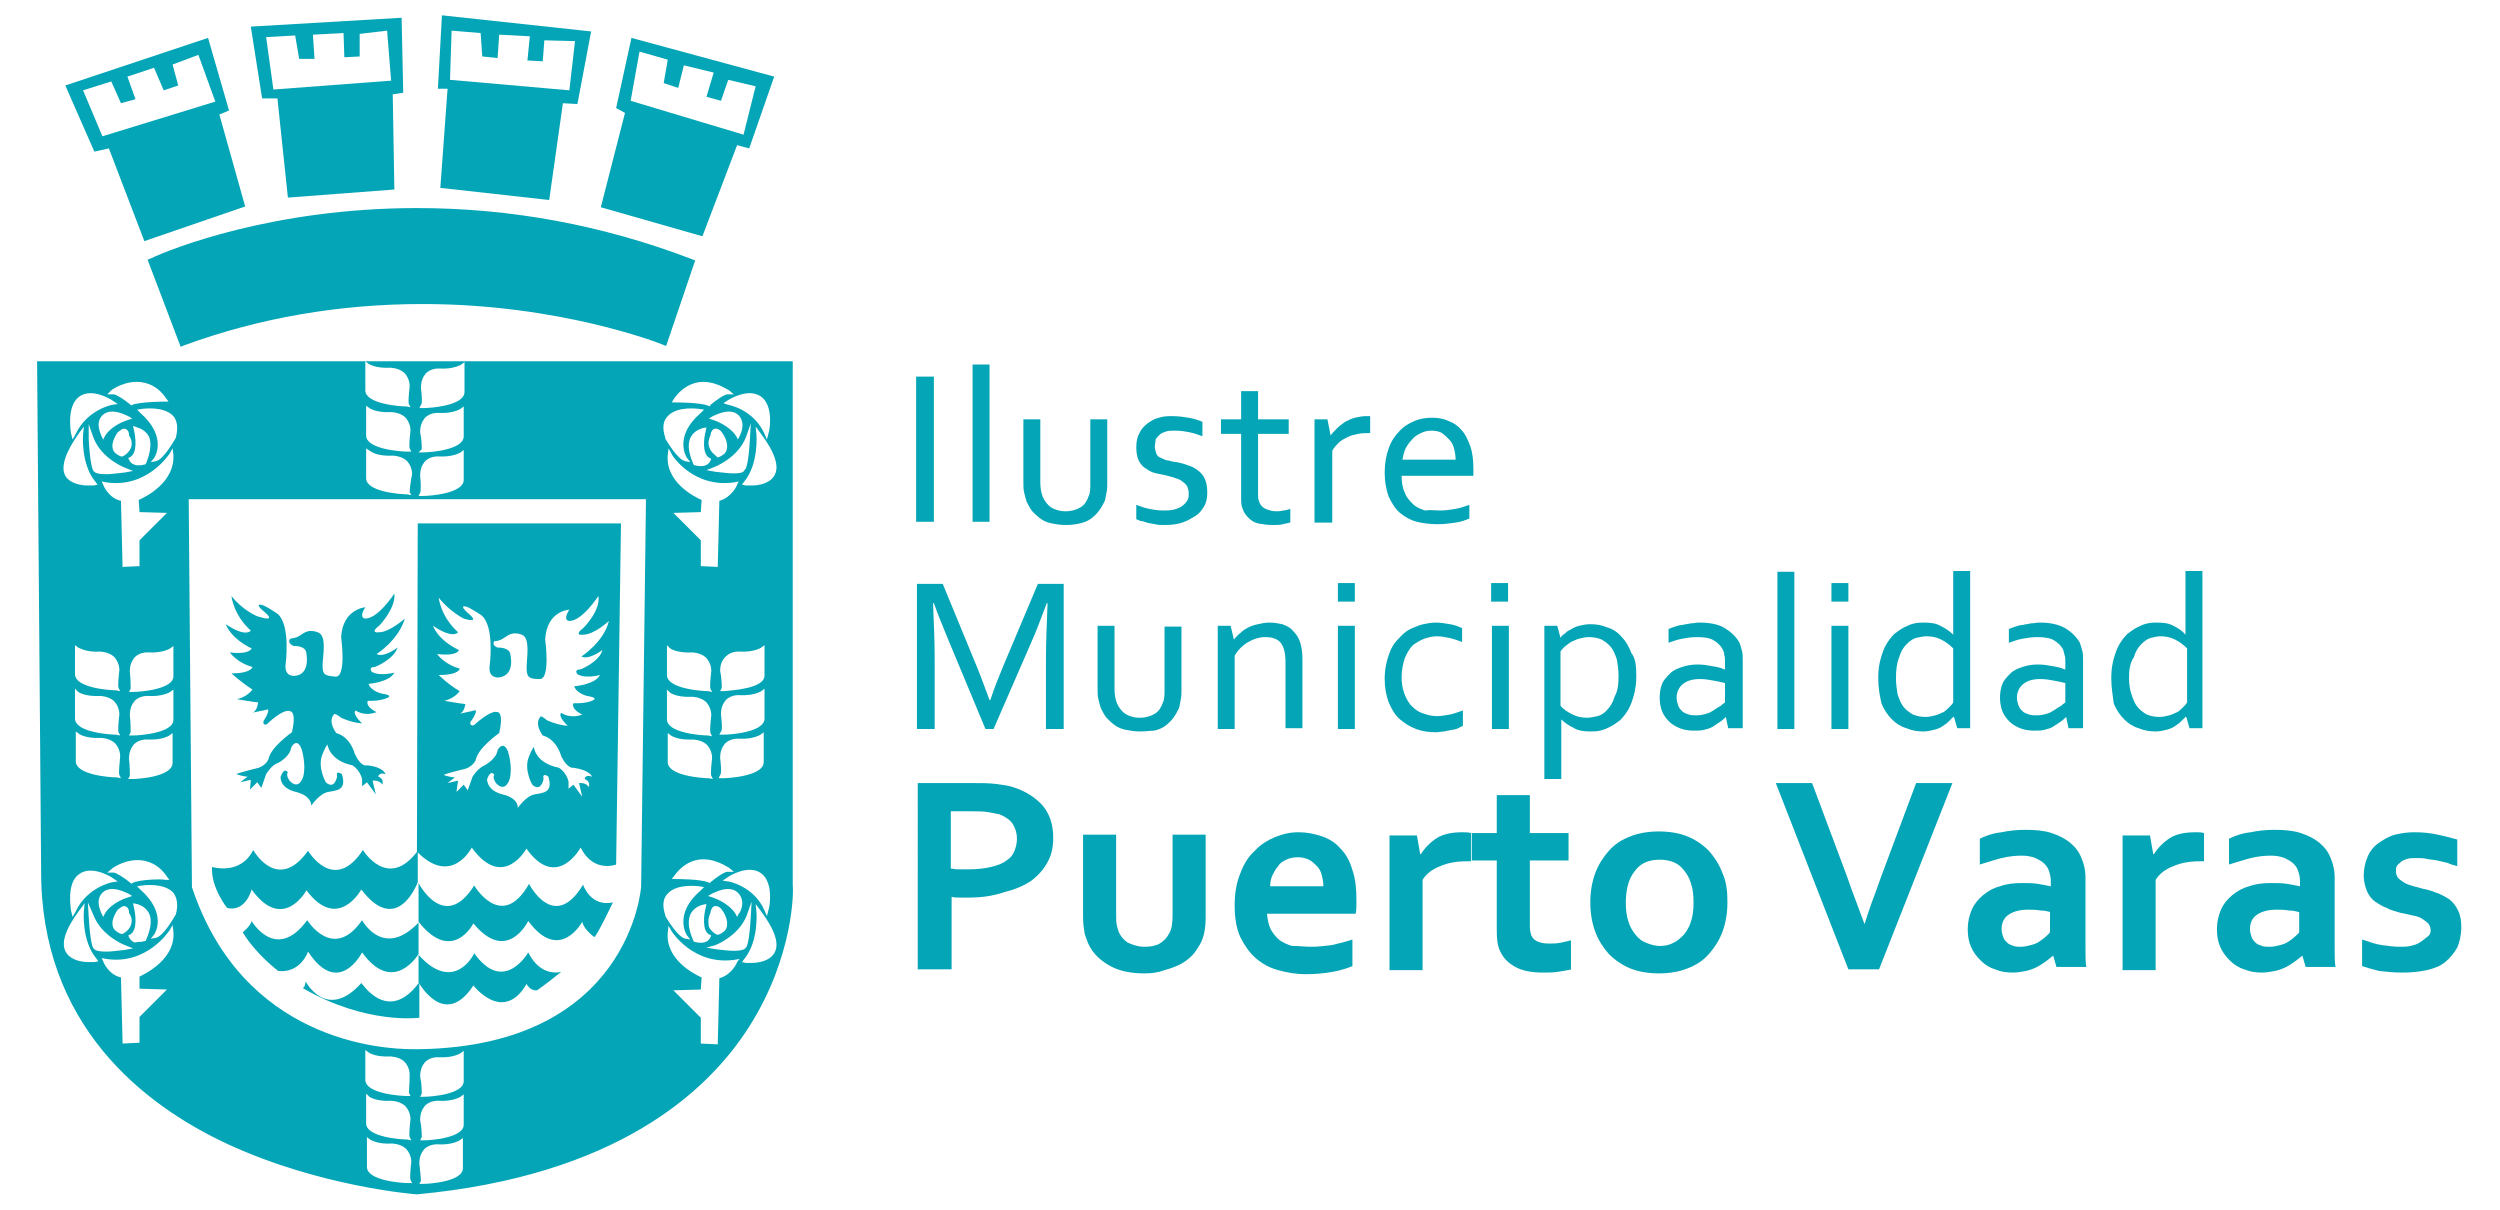 <?xml version="1.0" encoding="utf-8"?>
<!-- Generator: Adobe Illustrator 27.1.1, SVG Export Plug-In . SVG Version: 6.00 Build 0)  -->
<svg version="1.1" id="Capa_1" xmlns="http://www.w3.org/2000/svg" xmlns:xlink="http://www.w3.org/1999/xlink" x="0px" y="0px"
	 viewBox="0 0 310 150" style="enable-background:new 0 0 310 150;" xml:space="preserve">
<style type="text/css">
	.st0{fill:#03A5B6;}
</style>
<path class="st0" d="M13.5,18.4l4.4,11.5l12.5-4.3l-3.2-11.4l1.2-0.5l-2.6-9L8.1,10.6l3.6,8.2L13.5,18.4z M12.7,16.9l-2.4-5.7
	l3.5-1.1l1.2,2.7l1.8-0.5l-1-2.8l3.3-1.1l1.2,2.8l1.8-0.6L21.4,8l3.2-1.2l2.1,5.8"/>
<path class="st0" d="M34.4,12.2l1.3,12.3l13.2-1l-0.2-11.8l1.3-0.2l-0.2-9.3L31.1,3.3l1.4,8.9L34.4,12.2z M36.6,4.4l0.5,2.9l1.9,0
	l-0.2-3l3.8-0.2l0.1,3l1.9-0.1l0-2.8L48,3.8l0.5,6.2l-14.6,1.1L33,4.6L36.6,4.4z"/>
<path class="st0" d="M87.1,29.3L91.4,18l1.5,0.4L96,9.5L78.3,4.7l-1.9,8.7l1.1,0.6l-3,11.7L87.1,29.3z M79.3,6.4l3.5,1l-0.5,2.9
	l1.8,0.6l0.7-2.8L88.5,9l-0.9,3l1.8,0.5l0.9-2.6l3.4,0.8l-1.5,6l-14-4.2L79.3,6.4z"/>
<path class="st0" d="M54.6,23.3l13.5,1.5l1.7-12l1.8,0.1l1.7-9l-18.5-2l-0.5,9.1h1.2L54.6,23.3z M56,3.8l3.6,0.3L59.8,7l1.9,0.2
	l0.2-2.9l3.8,0.2l-0.3,3l1.9,0.1L67.5,5l3.8,0.1l-0.7,6.1L55.8,9.9L56,3.8z"/>
<path class="st0" d="M18.3,32.2L22.4,43l0.5-0.2c9.3-3.4,19.2-5.1,29.5-5.1c16.9,0,29.2,4.8,29.7,5l0.5,0.2l3.6-10.6l-0.5-0.2
	c-11-4.2-22.4-6.3-34-6.3c-17.9,0-30.6,5.1-32.9,6.2L18.3,32.2z"/>
<path class="st0" d="M30.1,115.6c0,0,1-0.8,1.1-1.4c0,0,3,5.2,6.9-0.1c0,0,3.2,5.2,6.8,0c0,0,2.6,4.9,7,0.3v3.9c0,0-3.1,5.2-7-0.2
	c0,0-2.9,5.7-6.7-0.1c0,0-0.9,2.7-3.7,2.4C34.5,120.4,31.7,118.3,30.1,115.6"/>
<path class="st0" d="M52,121.8v4.4c0,0-6.6,0.9-14.5-3.7c0,0,0.3,0.1,0.4-0.8c0,0,2.6,5,6.9,0.2C44.9,121.9,48.1,127.1,52,121.8"/>
<path class="st0" d="M51.9,109.5c0,0,3.2,6.2,6.9,0.3c0,0,3.4,5.8,6.8-0.2c0,0,3.1,6.1,6.7,0.1c0,0,0.9,2.8,3.7,2.2
	c0,0-1.9,4-2.3,4.3c0,0-1.3-0.9-1.5-1.9c0,0-2.8,5.2-6.7-0.1c0,0-2.6,5.4-6.8,0.3c0,0-2.6,5.1-6.8-0.2V109.5z"/>
<path class="st0" d="M51.9,118.4v3.4c0,0,3.2,5.9,6.8,0.4c0,0,3.7,4.8,6.6-0.2c0,0,0.4,0.9,1.3,0.8c0,0,0.9-0.6,3-2.3
	c0,0-2.5,0.8-4.1-2.4c0,0-3,5.3-6.7,0.1C58.8,118.3,56.3,123.3,51.9,118.4"/>
<path class="st0" d="M28.7,73.9c0,0,0.2,2.3,2.4,4.3c0,0-0.6,0.9-3.1-0.8c0,0,0.5,1.7,3.2,3c0,0-0.2,0.8-2.7,0.5
	c0,0,0.9,1.3,2.8,1.8c0,0-0.1,0.8-2.6,0.8c0,0,1.2,1.1,2.6,2c0,0-0.6,0.9-1.9,1.2c0,0,2.3,0.4,2.6,0.4c0,0-0.1,1.3-0.9,1.3
	c0,0,1.6-0.3,2-0.4c0.4-0.2,0,0.8-0.3,1.2c-0.3,0.4-0.1,0.8,0.3,0.6c0,0,2-2,2.9-1.6c0,0,0.8,0,0.2,2.6c0,0-2.6,1.8-2.9,3.3
	c0,0-0.2,0.7-1.2,1.1c0,0-2.5,0.6-2.8,0.8c0,0,0.9,0.3,1.4,0.3l-0.9,0.7l1.3-0.3L31,97.9l0.9-0.9l0.5,0.7L33,96c0,0,0.7-1.2,1.5-1.4
	c0,0,1.5-0.8,1.6-1.9c0,0,0.7-1.4,1.3,0.2c0,0,0.6,1.9,0.2,3.4c0,0-0.5,1.8-1.7,0.5c0,0-0.5-0.7-0.2-1c0,0-0.4-0.8-0.9,0.5
	c0,0-0.2,1.4,1.9,1.9c2,0.5,1.9,1.7,1.9,1.7s1-1.5,2.1-1.7c1.1-0.2,2.3-0.2,1.7-2.2c0,0-0.8-0.6-0.6,0.3c0,0-0.3,1.7-1.4,0.7
	c0,0-1.1-1.9-0.4-3.5c0,0,0.3-0.8,0.6-1.2c0,0,0.2,2,3.1,2.6c0,0,0.9,0.5,1.2,1.7v0.9l0.6-0.5l1.1,1.5l-0.4-1.7c0,0,0.9-0.1,1.2,0.5
	c0,0,0.3-0.7-0.5-1c0,0,0.1-0.6,0.9-0.3c0,0-0.2-0.9-2.3-1.1c0,0-0.7,0.3-1.5-1.4c0,0-0.5-2.1-2.3-2.6c0,0-1.1-1.4-0.3-2.3
	c0,0,0-0.3,0.9,0.4c0,0,1.2,0.6,2.6,0.7c0,0-1.3-1.2-0.8-1.6c0,0,1,0.8,2.6,0.2c0,0-1.4-0.6-1.1-1.4c0,0,1.5,0.1,2.5-0.4
	c0,0,0.7-0.3-0.8-0.5c0,0-1.3-0.3-1.6-1.2c0,0,2.6-0.2,3.2-1.4c0,0-1.8,0.5-2.8-0.1c0,0-0.5-0.6,0.4-0.6c0,0,2.3-0.9,2.8-2.4
	c0,0-1.7,1.3-2.6,0.8c0,0,2.7-1.7,3.5-4.4c0,0-1.9,1.7-3.2,1.7c0,0-1.3,0.2,0.1-0.9c0,0,2-2.1,1.8-3.9c0,0-2,3.1-3.6,3.1
	c0,0-0.9,0,0-1.4c0,0-2.8,0.2-3,3.7c0,0,0.7,5-0.7,4.9c-1.4-0.1-1.6-0.3-1.6-1.4s0.6-3.7-0.6-4.1c-1.1-0.4-1.6,0-2.2,0.4
	c-0.6,0.4-1,0.3-1.2,0.4c0,0-0.5,0.5,0.4,0.9c0,0,1.6-0.1,1.6,1c0,0,0.5,2.5-1.4,2.7c0,0-1.3,0.2-1.2-1.3c0,0,0.7-5-1-6.4
	c0,0-1.6-1.1-2-1.1c0,0-0.9-0.2,0.3,0.8c0,0,1.8,1.4-0.5,0.7C31.9,76.5,30,75.6,28.7,73.9"/>
<path class="st0" d="M26.3,107.5c0,0,3.5,1.1,5.1-2.1c0,0,3,5.4,6.8,0.1c0,0,3.2,5.4,6.8-0.1c0,0,3.1,5.1,6.8,0.1v3.9
	c0,0-2.5,6.8-7,0.9c0,0-2.9,5.3-6.8,0.1c0,0-2.9,5.3-6.8-0.1c0,0-0.7,2.8-3,2.3C28.2,112.7,26.1,110,26.3,107.5"/>
<path class="st0" d="M51.8,64.9l-0.1,40.7c4.3,4.4,6.8-0.5,6.8-0.5c3.9,5.4,6.8,0.1,6.8,0.1c0,0.1,0.1,0.1,0.1,0.2
	c3.7,5,6.6-0.3,6.6-0.3c1.6,3.2,4.4,2.1,4.4,2.1l0.6-42.3H51.8z M72.1,81.4c0.9,0.5,2.6-0.8,2.6-0.8C74.3,82.1,72,83,72,83
	c-0.9,0-0.4,0.6-0.4,0.6c1,0.6,2.8,0.1,2.8,0.1c-0.6,1.2-3.2,1.4-3.2,1.4c0.3,0.9,1.6,1.2,1.6,1.2c1.4,0.2,0.8,0.5,0.8,0.5
	c-0.9,0.5-2.5,0.4-2.5,0.4c-0.3,0.8,1.1,1.4,1.1,1.4c-1.5,0.6-2.6-0.2-2.6-0.2c-0.5,0.4,0.8,1.6,0.8,1.6c-1.4-0.1-2.6-0.7-2.6-0.7
	C67,88.6,67,88.9,67,88.9c-0.8,0.9,0.3,2.3,0.3,2.3c1.8,0.5,2.3,2.6,2.3,2.6c0.8,1.6,1.5,1.4,1.5,1.4c2.1,0.3,2.3,1.1,2.3,1.1
	c-0.9-0.3-0.9,0.3-0.9,0.3c0.8,0.3,0.5,1,0.5,1c-0.3-0.6-1.2-0.5-1.2-0.5l0.4,1.7l-1.1-1.5l-0.6,0.5v-0.9c-0.3-1.2-1.2-1.7-1.2-1.7
	c-3-0.6-3.1-2.6-3.1-2.6c-0.3,0.4-0.6,1.2-0.6,1.2c-0.7,1.6,0.4,3.5,0.4,3.5c1.1,1,1.4-0.7,1.4-0.7c-0.2-0.9,0.6-0.3,0.6-0.3
	c0.6,2-0.6,2-1.7,2.2c-1.1,0.2-2.1,1.7-2.1,1.7s0.2-1.2-1.9-1.7c-2-0.5-1.9-1.9-1.9-1.9c0.5-1.3,0.9-0.5,0.9-0.5
	c-0.3,0.3,0.2,1,0.2,1c1.2,1.3,1.7-0.5,1.7-0.5c0.4-1.5-0.2-3.4-0.2-3.4c-0.6-1.5-1.3-0.2-1.3-0.2c-0.1,1.1-1.6,1.9-1.6,1.9
	c-0.8,0.3-1.5,1.4-1.5,1.4L58,98l-0.5-0.7l-0.9,0.9l0.2-1.4l-1.3,0.3l0.9-0.7c-0.5,0-1.4-0.3-1.4-0.3c0.3-0.2,2.8-0.8,2.8-0.8
	c1-0.4,1.2-1.1,1.2-1.1c0.3-1.5,2.9-3.3,2.9-3.3c0.6-2.6-0.2-2.6-0.2-2.6c-0.9-0.3-2.9,1.6-2.9,1.6c-0.4,0.2-0.7-0.2-0.3-0.6
	c0.3-0.4,0.8-1.4,0.3-1.2c-0.3,0.1-1.4,0.3-1.8,0.4c-0.1,0-0.1,0-0.2,0c0,0,0.1,0,0.2,0c0.6-0.2,0.7-1.2,0.7-1.2
	c-0.3,0-2.6-0.4-2.6-0.4c1.3-0.3,1.9-1.2,1.9-1.2c-1.4-0.8-2.6-2-2.6-2c2.6,0,2.6-0.8,2.6-0.8c-1.9-0.5-2.8-1.8-2.8-1.8
	c2.6,0.3,2.7-0.5,2.7-0.5c-2.7-1.3-3.2-3-3.2-3c2.5,1.7,3.1,0.8,3.1,0.8c-2.2-2-2.4-4.3-2.4-4.3c1.3,1.7,3.1,2.6,3.1,2.6
	c2.3,0.7,0.5-0.7,0.5-0.7c-1.1-1-0.3-0.8-0.3-0.8c0.4,0,2,1.1,2,1.1c1.7,1.4,1,6.4,1,6.4c-0.1,1.5,1.2,1.3,1.2,1.3
	c2-0.3,1.4-2.7,1.4-2.7c0-1.1-1.6-1-1.6-1c-0.8-0.3-0.4-0.8-0.4-0.8c0.2,0,0.6,0,1.2-0.4c0.6-0.4,1.1-0.8,2.2-0.4
	c1.1,0.4,0.6,2.9,0.6,4.1c0,1.2,0.3,1.4,1.6,1.4c1.4,0.1,0.7-4.9,0.7-4.9c0.2-3.6,3-3.7,3-3.7c-0.9,1.4,0,1.4,0,1.4
	c1.6,0,3.6-3.1,3.6-3.1c0.3,1.8-1.8,3.9-1.8,3.9c-1.4,1.1-0.1,0.9-0.1,0.9c1.4,0,3.2-1.7,3.2-1.7C74.9,79.6,72.1,81.4,72.1,81.4"/>
<path class="st0" d="M4.6,44.9l0.5,63C5,127,17.7,137,28.3,141.9c11.5,5.3,23.3,6.2,23.4,6.2c24.6-2.3,36-12.6,41.2-20.8
	c5.6-8.8,5.5-17.1,5.4-17.5v-65h-53l0.4,0.3c0,0,0.8,0.6,2.7,0.5c0,0,1,0,1.7,0.6c0.4,0.4,0.7,1,0.7,1.7c-0.1,0.9-0.2,2-0.1,2.2
	l0.2,0.4l-0.5-0.1c-0.8,0-5.1-0.3-5.1-2v-3.6H4.6z M13.8,48.4c0.1-0.1,1.8-1.3,3.8-1c1.2,0.2,2.2,0.8,3,2l0.3,0.4h-0.5
	c0,0-2.9,0-4,0.4l-0.1,0.1l-0.1-0.1c-0.7-0.6-1.8-1.3-2.1-1.3h-0.8L13.8,48.4z M15.8,52.1c0,0-2,0.6-2.8,2l-0.2,0.4l-0.2-0.4
	c0-0.1-0.9-1.6,0.1-2.6c1.1-1.1,3.1,0.1,3.2,0.1l0.5,0.3L15.8,52.1z M16.2,55.6c-0.3,0.7-1,1-1,1l-0.1,0l-0.1,0
	c-0.5-0.2-0.9-0.5-1-0.9c-0.3-0.9,0.6-2.1,0.6-2.1l0,0c0.2-0.1,0.6-0.6,1-0.4c0.4,0.2,0.4,0.6,0.4,0.8
	C16.4,54.6,16.4,55.2,16.2,55.6 M15.5,58l1,0.4l-1.1,0.2c-0.9,0.1-1.7,0.2-2.2,0.2c-0.9,0-1.3-0.1-1.5-0.3c-0.2-0.1-0.5-0.7-0.7-4
	L11,52.6l0.6,1.7C12.6,56.9,15.5,58,15.5,58 M12.4,80.8c0,0,1,0,1.7,0.6c0.4,0.4,0.7,1,0.7,1.7c-0.1,0.9-0.2,2-0.1,2.2l0.2,0.4
	l-0.5-0.1c-0.8,0-5.1-0.3-5.1-2V80l0.4,0.3C9.8,80.3,10.6,80.9,12.4,80.8L12.4,80.8z M9.7,85.8c0,0,0.8,0.6,2.7,0.5h0
	c0,0,1,0,1.7,0.6c0.4,0.4,0.7,1,0.7,1.7c-0.1,0.9-0.2,2-0.1,2.2l0.2,0.4l-0.5-0.1c-0.8,0-5.1-0.3-5.1-2v-3.7L9.7,85.8z M14.8,96.1
	l0.2,0.4l-0.5-0.1c-0.8,0-5.1-0.3-5.1-2v-3.7l0.4,0.3c0,0,0.8,0.6,2.7,0.5c0,0,1,0,1.7,0.6c0.4,0.4,0.7,1,0.7,1.7
	C14.8,94.9,14.7,95.9,14.8,96.1 M9.8,108.4c1.6-1.2,4.1,0.4,4.2,0.5l0.6,0.4l-0.7,0.1c0,0-3.1,0.6-4.5,3.6L9,113.7l-0.2-0.8
	C8.8,112.7,8.2,109.5,9.8,108.4 M15.8,111.3c0,0-2,0.6-2.8,2l-0.2,0.4l-0.2-0.4c0-0.1-0.9-1.6,0.1-2.6c1.1-1.1,3.1,0.1,3.2,0.1
	l0.5,0.3L15.8,111.3z M16.2,114.8c-0.3,0.7-1,1-1,1l-0.1,0l-0.1,0c-0.5-0.2-0.9-0.5-1-0.9c-0.3-0.9,0.6-2.1,0.6-2.1l0,0
	c0.2-0.1,0.6-0.6,1-0.4c0.4,0.2,0.4,0.6,0.4,0.8C16.4,113.8,16.4,114.3,16.2,114.8 M11.6,113.5c1,2.6,3.9,3.7,3.9,3.7l1,0.4
	l-1.1,0.2c-0.9,0.1-1.7,0.2-2.2,0.2c-0.9,0-1.3-0.1-1.5-0.3c-0.2-0.1-0.5-0.7-0.7-4l-0.1-1.8L11.6,113.5z M16.4,116.7
	c-0.3-0.2-0.4-0.5-0.4-0.5l-0.1-0.2l0.2-0.1c1-0.5,0.7-2.6,0.5-3.4l-0.1-0.5l0.5,0.1c0.7,0.2,1.2,0.6,1.5,1.2
	c0.6,1.3-0.4,3.2-0.4,3.3l-0.1,0.1l-0.1,0c-0.3,0.1-0.5,0.1-0.8,0.1C16.8,116.9,16.6,116.9,16.4,116.7 M16.4,109.5l-0.1,0.1
	l-0.1-0.1c-0.7-0.6-1.8-1.3-2.1-1.3h-0.8l0.6-0.5c0.1-0.1,1.8-1.3,3.8-1c1.2,0.2,2.2,0.8,3,2l0.3,0.4h-0.5
	C20.3,109,17.4,109,16.4,109.5 M16.4,96.6l-0.5,0l0.2-0.4c0-0.2,0-1.3-0.1-2.1c0-0.8,0.2-1.3,0.6-1.8c0.7-0.7,1.7-0.6,1.7-0.6
	c1.8,0.1,2.7-0.5,2.7-0.5l0.4-0.3l0,3.7C21.4,96.3,17.2,96.6,16.4,96.6 M16.5,91.2l-0.5,0l0.2-0.4c0-0.2,0-1.3-0.1-2.1
	c0-0.8,0.2-1.3,0.6-1.8c0.7-0.7,1.7-0.6,1.7-0.6c1.8,0.1,2.7-0.5,2.7-0.5l0.4-0.3l0,3.7C21.6,90.9,17.3,91.2,16.5,91.2 M16.5,85.8
	l-0.5,0l0.2-0.4c0-0.2,0-1.3-0.1-2.1c0-0.8,0.2-1.3,0.6-1.8c0.7-0.7,1.7-0.6,1.7-0.6c1.8,0.1,2.7-0.5,2.7-0.5l0.4-0.3l0,3.7
	C21.6,85.5,17.3,85.8,16.5,85.8 M17.2,62l0.1,1.5l3.4,0.1L17.3,67v3.2l-2.1,0.1L15,62.1c-1.5-0.3-2.2-1.9-2.2-2l-0.2-0.4l0.5,0.1
	c5.1,0.8,7.8-3.4,7.9-3.5l0.4-0.7l0.1,0.8C21.7,59.8,18.1,61.6,17.2,62 M18.1,57.5L18,57.6l-0.1,0c-0.3,0.1-0.5,0.1-0.8,0.1
	c-0.3,0-0.5-0.1-0.7-0.2c-0.3-0.2-0.4-0.5-0.4-0.5l-0.1-0.2l0.2-0.1c1-0.5,0.7-2.6,0.5-3.4l-0.1-0.5L17,53c0.7,0.2,1.2,0.6,1.5,1.2
	C19,55.6,18.1,57.4,18.1,57.5 M9.8,49.2c1.6-1.2,4.1,0.4,4.2,0.5l0.6,0.4l-0.7,0.1c0,0-3.1,0.6-4.5,3.6L9,54.5l-0.2-0.8
	C8.8,53.6,8.2,50.4,9.8,49.2 M9.8,53.7l0.6-0.8l-0.1,1c0,0-0.3,3.6,1.5,5.8l0.3,0.4l-0.5,0.1c0,0-0.3,0-0.7,0
	c-0.8,0-2.2-0.2-2.8-1.2C7.5,57.9,8.1,56.1,9.8,53.7 M11.7,119.3c0,0-0.3,0-0.7,0c-0.8,0-2.2-0.2-2.8-1.2c-0.7-1.1-0.1-2.9,1.7-5.3
	l0.6-0.8l-0.1,1c0,0-0.3,3.6,1.5,5.8l0.3,0.4L11.7,119.3z M17.3,122.6l3.4,0.1l-3.4,3.4v3.2l-2.1,0.1l-0.2-8.2
	c-1.5-0.3-2.2-1.9-2.2-2l-0.2-0.4l0.5,0.1c5.1,0.8,7.8-3.4,7.9-3.5l0.4-0.7l0.1,0.8c0.3,3.4-3.4,5.2-4.2,5.6L17.3,122.6z
	 M21.8,113.4L21.8,113.4c-0.2,0.3-1.5,2.7-2.5,2.9l-0.6,0.1l0.4-0.5c0.1-0.1,1.7-2.6-1.7-5.6l-0.4-0.4l0.6-0.1
	c0.1,0,2.7-0.4,3.9,0.9C22,111.4,22.1,112.3,21.8,113.4 M21.8,54.3L21.8,54.3c-0.2,0.3-1.5,2.7-2.5,2.9l-0.6,0.1l0.4-0.5
	c0.1-0.1,1.7-2.6-1.7-5.6l-0.4-0.4l0.6-0.1c0.1,0,2.7-0.4,3.9,0.9C22,52.2,22.1,53.1,21.8,54.3 M50.7,135.5l0.2,0.4l-0.5,0
	c-0.8,0-5.1-0.3-5.1-2v-3.7l0.4,0.3c0,0,0.8,0.6,2.7,0.5c0,0,1,0,1.7,0.6c0.4,0.4,0.7,1,0.7,1.7C50.8,134.3,50.7,135.3,50.7,135.5
	 M45.8,136c0,0,0.8,0.6,2.7,0.5h0c0,0,1,0,1.7,0.6c0.4,0.4,0.7,1,0.7,1.7c-0.1,0.9-0.2,2-0.1,2.2l0.2,0.4l-0.5-0.1
	c-0.8,0-5.1-0.3-5.1-2v-3.7L45.8,136z M50.6,146.7c-0.8,0-5.1-0.3-5.1-2V141l0.4,0.3c0,0,0.8,0.6,2.7,0.5c0,0,1,0,1.7,0.6
	c0.4,0.4,0.7,1,0.7,1.7c-0.1,0.9-0.2,2-0.1,2.2l0.2,0.4L50.6,146.7z M52.5,146.8l-0.5,0l0.2-0.4c0-0.2-0.1-1.2-0.2-2.1
	c0-0.8,0.2-1.3,0.6-1.8c0.7-0.7,1.7-0.6,1.7-0.6c1.8,0.1,2.7-0.5,2.7-0.5l0.4-0.3l0,3.7C57.5,146.5,53.3,146.8,52.5,146.8
	 M52.6,141.4l-0.5,0l0.2-0.4c0-0.2,0-1.2-0.2-2.1c0-0.8,0.2-1.3,0.6-1.8c0.7-0.7,1.7-0.6,1.7-0.6c1.8,0.1,2.7-0.5,2.7-0.5l0.4-0.3
	l0,3.7C57.6,141.1,53.4,141.4,52.6,141.4 M52.6,136l-0.5,0l0.2-0.4c0-0.2,0-1.2-0.2-2.1c0-0.8,0.2-1.3,0.6-1.8
	c0.7-0.7,1.7-0.6,1.7-0.6c1.8,0.1,2.7-0.5,2.7-0.5l0.4-0.3l0,3.7C57.6,135.7,53.4,136,52.6,136 M91.4,119.3c0,0.1-0.7,1.6-2.2,2
	l-0.2,8.2l-2.1-0.1v-3.2l-3.4-3.4l3.4-0.1l0.1-1.5c-0.9-0.4-4.5-2.2-4.2-5.6l0.1-0.8l0.4,0.7c0,0,2.7,4.3,7.9,3.5l0.5-0.1
	L91.4,119.3z M88,56.8l0.2,0.1l-0.1,0.2c0,0-0.1,0.3-0.4,0.5c-0.2,0.1-0.4,0.2-0.7,0.2c-0.2,0-0.5,0-0.8-0.1l-0.1,0l-0.1-0.1
	c0-0.1-1-1.9-0.4-3.3c0.3-0.6,0.8-1,1.5-1.2l0.5-0.1l-0.1,0.5C87.3,54.2,87,56.3,88,56.8 M88.1,113.2c0-0.2,0.1-0.6,0.4-0.8
	c0.4-0.2,0.9,0.2,1,0.4c0.1,0.1,0.9,1.2,0.6,2.2c-0.1,0.4-0.5,0.7-1,0.9l-0.1,0l-0.1,0c0,0-0.7-0.3-1-1
	C87.8,114.3,87.8,113.8,88.1,113.2 M87.8,111.1l0.5-0.3c0.1,0,2.1-1.2,3.2-0.1c1.1,1.1,0.2,2.6,0.1,2.6l-0.2,0.4l-0.2-0.4
	c-0.9-1.4-2.8-2-2.8-2L87.8,111.1z M88.7,117.2c0,0,2.9-1.1,3.9-3.7l0.6-1.7l-0.1,1.8c-0.2,3.4-0.5,3.9-0.7,4
	c-0.2,0.2-0.6,0.3-1.5,0.3c-0.5,0-1.3-0.1-2.2-0.2l-1.1-0.2L88.7,117.2z M90.3,109.3l-0.7-0.1l0.6-0.4c0.1-0.1,2.6-1.7,4.2-0.5
	c1.6,1.2,1,4.4,0.9,4.5l-0.2,0.8l-0.3-0.7C93.5,109.9,90.4,109.3,90.3,109.3 M89.3,94L89.3,94c0-0.8,0.2-1.3,0.6-1.8
	c0.7-0.7,1.7-0.6,1.7-0.6c1.8,0.1,2.7-0.5,2.7-0.5l0.4-0.3l0,3.7c0,1.7-4.2,2-5.1,2l-0.5,0l0.2-0.4C89.5,95.9,89.4,94.9,89.3,94
	 M89.4,88.6c0-0.8,0.2-1.3,0.6-1.8c0.7-0.7,1.7-0.6,1.7-0.6c1.8,0.1,2.7-0.5,2.7-0.5l0.4-0.3l0,3.7c0,1.7-4.2,2-5.1,2l-0.5,0
	l0.2-0.4C89.6,90.6,89.5,89.5,89.4,88.6 M89.8,85.7l-0.5,0l0.2-0.4c0-0.2,0-1.2-0.2-2.1c0-0.8,0.2-1.3,0.7-1.8
	c0.7-0.7,1.7-0.6,1.7-0.6c1.8,0.1,2.7-0.5,2.7-0.5l0.4-0.3l0,3.7C94.9,85.4,90.7,85.6,89.8,85.7 M90.9,58.7c-0.5,0-1.3-0.1-2.2-0.2
	l-1.1-0.2l1-0.4c0,0,2.9-1.1,3.9-3.7l0.6-1.7l-0.1,1.8c-0.2,3.4-0.5,3.9-0.7,4C92.2,58.6,91.8,58.7,90.9,58.7 M88,55.6
	c-0.2-0.5-0.2-1,0.1-1.6c0-0.2,0.1-0.6,0.4-0.8c0.4-0.2,0.9,0.2,1,0.4c0.1,0.1,0.9,1.2,0.6,2.2c-0.1,0.4-0.5,0.7-1,0.9l-0.1,0
	l-0.1,0C89,56.6,88.3,56.3,88,55.6 M91.7,54.1l-0.2,0.4l-0.2-0.4c-0.9-1.4-2.8-2-2.8-2l-0.6-0.2l0.5-0.3c0.1,0,2.1-1.2,3.2-0.1
	C92.6,52.6,91.7,54.1,91.7,54.1 M91.1,59.8l0.5-0.1l-0.2,0.4c0,0.1-0.7,1.6-2.2,2L89,70.3l-2.1-0.1V67l-3.4-3.4l3.4-0.1L87,62
	c-0.9-0.4-4.5-2.2-4.2-5.6l0.1-0.8l0.4,0.7C83.2,56.3,85.9,60.6,91.1,59.8 M83.1,80.4c0,0,0.8,0.6,2.7,0.5l0,0c0,0,1,0,1.7,0.6
	c0.4,0.4,0.7,1,0.7,1.7c-0.1,0.9-0.2,2-0.1,2.2l0.2,0.4l-0.5-0.1c-0.8,0-5.1-0.3-5.1-2v-3.7L83.1,80.4z M83.1,85.9
	c0,0,0.8,0.6,2.7,0.5l0,0c0,0,1,0,1.7,0.6c0.4,0.4,0.7,1,0.7,1.7c-0.1,0.9-0.2,2-0.1,2.2l0.2,0.4l-0.5-0.1c-0.8,0-5.1-0.3-5.1-2
	v-3.7L83.1,85.9z M82.8,90.9l0.4,0.3c0,0,0.8,0.6,2.7,0.5c0,0,1,0,1.7,0.6c0.4,0.4,0.7,1,0.7,1.7c-0.1,0.9-0.2,2-0.1,2.2l0.2,0.4
	l-0.5-0.1c-0.8,0-5.1-0.3-5.1-2V90.9z M83.6,108.6c0.8-1.1,1.8-1.8,3-2c2-0.3,3.7,1,3.8,1l0.6,0.5h-0.8c-0.4,0-1.5,0.8-2.1,1.3
	l-0.1,0.1l-0.2-0.1c-1-0.4-3.9-0.4-4-0.4h-0.5L83.6,108.6z M88,115.9l0.2,0.1l-0.1,0.2c0,0-0.1,0.3-0.4,0.5
	c-0.2,0.1-0.4,0.2-0.7,0.2c-0.2,0-0.5,0-0.8-0.1l-0.1,0l-0.1-0.1c0-0.1-1-1.9-0.4-3.3c0.3-0.6,0.8-1,1.5-1.2l0.5-0.1l-0.1,0.5
	C87.3,113.3,87,115.5,88,115.9 M96,118.2c-0.6,1-2,1.2-2.8,1.2c-0.4,0-0.6,0-0.7,0l-0.5-0.1l0.3-0.4c1.8-2.2,1.5-5.8,1.5-5.8l-0.1-1
	l0.6,0.8C96.1,115.3,96.7,117.1,96,118.2 M96,59c-0.6,1-2,1.2-2.8,1.2c-0.4,0-0.6,0-0.7,0L92,60.1l0.3-0.4c1.8-2.2,1.5-5.8,1.5-5.8
	l-0.1-1l0.6,0.8C96.1,56.1,96.7,57.9,96,59 M94.4,49.2c1.6,1.2,1,4.4,0.9,4.5l-0.2,0.8l-0.3-0.7c-1.4-3.1-4.5-3.6-4.5-3.6L89.7,50
	l0.6-0.4C90.3,49.6,92.8,48,94.4,49.2 M83.6,49.4c0.8-1.1,1.8-1.8,3-2c2-0.3,3.7,1,3.8,1l0.6,0.5h-0.8c-0.4,0-1.5,0.8-2.1,1.3
	L88,50.4l-0.2-0.1c-1-0.4-3.9-0.4-4-0.4h-0.5L83.6,49.4z M82.8,51.6c1.2-1.3,3.8-0.9,3.9-0.9l0.6,0.1l-0.4,0.4
	c-3.4,2.9-1.8,5.5-1.7,5.6l0.4,0.5l-0.6-0.1c-1-0.2-2.3-2.5-2.5-2.8l0-0.1C82.1,53.1,82.2,52.2,82.8,51.6 M82.8,110.8
	c1.2-1.3,3.8-0.9,3.9-0.9l0.6,0.1l-0.4,0.4c-3.4,2.9-1.8,5.5-1.7,5.6l0.4,0.5l-0.6-0.1c-1-0.2-2.3-2.5-2.5-2.8l0-0.1
	C82.1,112.3,82.2,111.4,82.8,110.8 M79.5,109.9c0,0.2-1.4,19.8-27.5,20.2c0,0-0.3,0-0.8,0c-4,0-21.1-1.1-27.4-20.1l0-0.1l-0.4-48
	h56.7L79.5,109.9z M52.2,48.1c0-0.8,0.2-1.3,0.6-1.8c0.7-0.7,1.7-0.6,1.7-0.6h0c1.8,0.1,2.7-0.5,2.7-0.5l0.4-0.3l0,3.7
	c0,1.7-4.2,2-5.1,2l-0.5,0l0.2-0.4C52.4,50.1,52.3,49,52.2,48.1 M52.3,55.7c0-0.2,0-1.2-0.2-2.1c0-0.8,0.2-1.3,0.6-1.8
	c0.7-0.7,1.7-0.6,1.7-0.6c1.8,0.1,2.7-0.5,2.7-0.5l0.4-0.3l0,3.7c0,1.7-4.2,2-5.1,2l-0.5,0L52.3,55.7z M52.1,59
	c0-0.8,0.2-1.3,0.6-1.8c0.7-0.7,1.7-0.6,1.7-0.6c1.8,0.1,2.7-0.5,2.7-0.5l0.4-0.3l0,3.7c0,1.7-4.2,2-5.1,2l-0.5,0l0.2-0.4
	C52.2,60.9,52.2,59.9,52.1,59 M50.8,61l0.2,0.4l-0.5-0.1c-0.8,0-5.1-0.3-5.1-2v-3.7L46,56c0,0,0.8,0.6,2.7,0.5c0,0,1,0,1.7,0.6
	c0.4,0.4,0.7,1,0.7,1.7C50.9,59.7,50.8,60.8,50.8,61 M45.8,50.6c0,0,0.8,0.6,2.7,0.5c0,0,1,0,1.7,0.6c0.4,0.4,0.7,1,0.7,1.7
	c-0.1,0.9-0.2,2-0.1,2.2l0.2,0.4L50.5,56c-0.8,0-5.1-0.3-5.1-2v-3.7L45.8,50.6z"/>
<rect x="113.6" y="46.7" class="st0" width="2.2" height="18"/>
<rect x="120.6" y="45.2" class="st0" width="2.1" height="19.5"/>
<path class="st0" d="M132.2,65.1c-0.7,0-1.3-0.1-1.8-0.2c-0.5-0.1-1-0.3-1.4-0.6c-0.4-0.3-0.7-0.6-1-0.9c-0.3-0.4-0.5-0.8-0.7-1.2
	c-0.1-0.3-0.2-0.7-0.3-1.1c-0.1-0.4-0.1-0.8-0.1-1.3V52h2.1v7.8c0,0.7,0.1,1.3,0.3,1.8c0.2,0.5,0.6,1,1,1.3c0.5,0.3,1.1,0.5,1.8,0.5
	c0.8,0,1.4-0.2,1.9-0.5c0.5-0.3,0.8-0.8,1-1.4c0.2-0.4,0.2-1,0.2-1.6V52h2.1v7.9c0,0.4,0,0.8-0.1,1.2c-0.1,0.4-0.1,0.7-0.2,1
	c-0.2,0.4-0.4,0.8-0.7,1.2c-0.3,0.4-0.6,0.7-1,1c-0.4,0.3-0.9,0.5-1.4,0.6C133.5,65,132.9,65.1,132.2,65.1"/>
<path class="st0" d="M143.2,55.4c0,0.3,0.1,0.6,0.2,0.9c0.1,0.2,0.3,0.4,0.6,0.5c0.3,0.1,0.5,0.3,0.9,0.3c0.3,0.1,0.7,0.2,1,0.2
	c0.5,0.1,0.9,0.2,1.4,0.4c0.4,0.1,0.8,0.3,1.2,0.6c0.4,0.3,0.7,0.6,0.9,1.1c0.2,0.4,0.3,1,0.3,1.7c0,0.6-0.1,1.2-0.4,1.7
	c-0.3,0.5-0.6,0.9-1.1,1.2c-0.5,0.3-1,0.6-1.6,0.8c-0.6,0.2-1.3,0.3-2.1,0.3c-0.5,0-0.9,0-1.3-0.1c-0.4-0.1-0.7-0.1-1-0.2
	c-0.3-0.1-0.5-0.2-0.8-0.2c-0.2-0.1-0.4-0.2-0.5-0.2v-1.8c0.5,0.2,1.1,0.4,1.6,0.5c0.5,0.1,1.1,0.2,1.7,0.2c0.5,0,0.9,0,1.3-0.1
	c0.4-0.1,0.7-0.2,1-0.4c0.3-0.2,0.5-0.4,0.7-0.7c0.2-0.3,0.2-0.6,0.2-0.9c0-0.4-0.1-0.7-0.2-0.9c-0.1-0.2-0.3-0.4-0.6-0.6
	c-0.2-0.2-0.5-0.3-0.8-0.4c-0.3-0.1-0.6-0.2-1-0.3c-0.4-0.1-0.9-0.2-1.4-0.3c-0.5-0.1-0.9-0.3-1.3-0.6c-0.4-0.2-0.7-0.6-0.9-1
	c-0.2-0.4-0.3-1-0.3-1.6c0-0.7,0.1-1.3,0.4-1.8c0.2-0.5,0.6-0.9,1-1.2c0.4-0.3,0.9-0.6,1.4-0.7c0.6-0.2,1.1-0.2,1.7-0.2
	c0.7,0,1.4,0.1,2,0.2c0.6,0.1,1.2,0.3,1.7,0.5v1.8c-0.5-0.2-1.1-0.4-1.6-0.5c-0.5-0.1-1.1-0.2-1.7-0.2c-0.5,0-0.9,0-1.2,0.1
	c-0.3,0.1-0.6,0.2-0.8,0.4c-0.2,0.2-0.4,0.4-0.5,0.6C143.3,54.8,143.2,55.1,143.2,55.4"/>
<path class="st0" d="M159.9,64.8c-0.2,0.1-0.5,0.1-0.8,0.2c-0.4,0.1-0.8,0.1-1.3,0.1c-0.7,0-1.3-0.1-1.8-0.2s-0.9-0.4-1.2-0.7
	c-0.3-0.3-0.6-0.7-0.7-1.1c-0.2-0.4-0.2-0.9-0.2-1.5v-7.8h-2.5V52h2.5v-3.5h2.1V52h3.8v1.8h-3.8v7.5c0,0.3,0,0.6,0.1,0.8
	c0.1,0.3,0.2,0.5,0.4,0.7c0.2,0.2,0.4,0.3,0.7,0.4c0.3,0.1,0.6,0.2,1,0.2c0.3,0,0.6,0,0.9-0.1c0.3,0,0.6-0.1,0.9-0.2V64.8z"/>
<path class="st0" d="M170.1,53.7h-0.2c-0.5,0-1,0-1.5,0.1c-0.5,0.1-0.9,0.2-1.3,0.4c-0.4,0.2-0.8,0.4-1.1,0.7
	c-0.3,0.3-0.6,0.6-0.8,1v8.9H163V52h1.6l0.4,2h0c0.2-0.3,0.5-0.6,0.8-0.9c0.3-0.3,0.6-0.5,1-0.8c0.4-0.2,0.8-0.4,1.2-0.5
	c0.5-0.1,0.9-0.2,1.4-0.2l0.3,0l0.2,0V53.7z"/>
<path class="st0" d="M178.6,63.3c0.7,0,1.3-0.1,1.9-0.2c0.6-0.1,1.1-0.3,1.7-0.5v1.7c-0.5,0.2-1,0.4-1.7,0.5
	c-0.7,0.1-1.4,0.2-2.2,0.2c-0.9,0-1.8-0.1-2.6-0.3c-0.8-0.2-1.5-0.6-2.1-1.1c-0.6-0.5-1-1.2-1.4-2c-0.3-0.8-0.5-1.9-0.5-3
	c0-1.2,0.2-2.2,0.5-3c0.3-0.9,0.8-1.6,1.3-2.1c0.5-0.6,1.2-1,1.9-1.3c0.7-0.3,1.4-0.4,2.2-0.4c0.7,0,1.4,0.1,2,0.4
	c0.6,0.2,1.2,0.6,1.6,1.1c0.5,0.5,0.8,1.2,1.1,2c0.3,0.8,0.4,1.8,0.4,2.9v0.3c0,0.1,0,0.2,0,0.5h-8.9c0,0.8,0.1,1.5,0.4,2.1
	c0.2,0.6,0.6,1,1,1.4c0.4,0.4,0.9,0.6,1.5,0.8C177.4,63.2,178,63.3,178.6,63.3 M177.5,53.4c-0.5,0-0.9,0.1-1.3,0.3
	c-0.4,0.2-0.8,0.4-1.1,0.8c-0.3,0.3-0.6,0.7-0.8,1.1c-0.2,0.4-0.3,0.9-0.4,1.4h6.6c0-0.5-0.1-1-0.2-1.4c-0.1-0.4-0.3-0.8-0.6-1.1
	c-0.3-0.3-0.6-0.6-0.9-0.8C178.5,53.5,178,53.4,177.5,53.4"/>
<path class="st0" d="M123.2,90.4h-1l-4.5-10.8c-0.6-1.5-1.3-3.1-1.9-4.8h-0.1c0.1,2.5,0.2,4.8,0.2,6.9v8.7h-2.2v-18h3.2l4.2,10.2
	c0.5,1.2,1,2.6,1.6,4.2h0.1c0.6-1.8,1.2-3.2,1.6-4.2l4.3-10.2h3.2v18h-2.2v-8.7c0-2,0.1-4.3,0.2-6.9h-0.1c-0.7,1.8-1.3,3.5-1.9,4.8
	L123.2,90.4z"/>
<path class="st0" d="M141.4,90.7c-0.7,0-1.3-0.1-1.8-0.2c-0.5-0.1-1-0.3-1.4-0.6c-0.4-0.3-0.7-0.6-1-0.9c-0.3-0.4-0.5-0.8-0.7-1.2
	c-0.1-0.3-0.2-0.7-0.3-1.1c-0.1-0.4-0.1-0.8-0.1-1.3v-7.8h2.1v7.8c0,0.7,0.1,1.3,0.3,1.8c0.2,0.5,0.6,1,1,1.3
	c0.5,0.3,1.1,0.5,1.8,0.5c0.8,0,1.4-0.2,1.9-0.5c0.5-0.3,0.8-0.8,1-1.4c0.2-0.4,0.2-1,0.2-1.6v-7.8h2.1v7.9c0,0.4,0,0.8-0.1,1.2
	c-0.1,0.4-0.1,0.7-0.2,1c-0.2,0.4-0.4,0.8-0.7,1.2c-0.3,0.4-0.6,0.7-1,1c-0.4,0.3-0.9,0.5-1.4,0.6C142.7,90.6,142.1,90.7,141.4,90.7
	"/>
<path class="st0" d="M153,79.3L153,79.3c0.3-0.3,0.5-0.6,0.8-0.8c0.3-0.3,0.6-0.5,1-0.7c0.4-0.2,0.7-0.3,1.2-0.4
	c0.4-0.1,0.9-0.2,1.4-0.2c0.6,0,1.1,0.1,1.6,0.2c0.5,0.2,1,0.4,1.3,0.8c0.4,0.4,0.7,0.8,0.9,1.4c0.2,0.6,0.3,1.3,0.3,2.1v8.6h-2.1
	v-8.2c0-1.1-0.2-1.9-0.6-2.4c-0.4-0.5-1.1-0.7-1.9-0.7c-0.7,0-1.4,0.2-2.1,0.6c-0.7,0.4-1.3,1-1.7,1.7v9.1h-2.1V77.6h1.6L153,79.3z"
	/>
<path class="st0" d="M165.9,72.3h2.1v2.3h-2.1V72.3z M165.9,77.6h2.1v12.8h-2.1V77.6z"/>
<path class="st0" d="M178,77.2c0.6,0,1.2,0.1,1.8,0.2c0.6,0.1,1.1,0.3,1.5,0.5v1.7c-0.6-0.2-1.1-0.4-1.6-0.5c-0.5-0.1-1-0.2-1.5-0.2
	c-0.5,0-1,0.1-1.6,0.3c-0.5,0.2-1,0.5-1.4,0.8c-0.4,0.4-0.7,0.9-1,1.6c-0.2,0.6-0.4,1.4-0.4,2.4c0,0.7,0.1,1.3,0.3,1.9
	c0.2,0.6,0.5,1.1,0.8,1.5c0.4,0.4,0.8,0.8,1.4,1c0.5,0.2,1.2,0.4,1.9,0.4c0.5,0,1-0.1,1.6-0.2c0.5-0.1,1-0.3,1.6-0.5V90
	c-0.2,0.1-0.4,0.2-0.6,0.3c-0.2,0.1-0.5,0.2-0.8,0.2c-0.3,0.1-0.6,0.1-0.9,0.2c-0.3,0-0.7,0.1-1,0.1c-0.9,0-1.7-0.1-2.5-0.4
	c-0.8-0.3-1.4-0.7-2-1.2c-0.6-0.5-1-1.2-1.4-2.1c-0.3-0.8-0.5-1.8-0.5-2.9c0-0.8,0.1-1.6,0.3-2.3c0.2-0.7,0.4-1.3,0.7-1.8
	c0.3-0.5,0.7-0.9,1.1-1.3c0.4-0.4,0.8-0.7,1.3-0.9c0.5-0.2,0.9-0.4,1.4-0.5C177,77.3,177.5,77.2,178,77.2"/>
<path class="st0" d="M184.9,72.3h2.1v2.3h-2.1V72.3z M185,77.6h2.1v12.8H185V77.6z"/>
<path class="st0" d="M202.9,83.8c0,0.9-0.1,1.7-0.3,2.4c-0.2,0.7-0.4,1.3-0.7,1.8c-0.3,0.5-0.6,0.9-1,1.3c-0.4,0.3-0.8,0.6-1.2,0.8
	c-0.4,0.2-0.8,0.4-1.3,0.5c-0.4,0.1-0.8,0.1-1.2,0.1c-0.8,0-1.5-0.1-2-0.4c-0.6-0.3-1.1-0.6-1.6-1.1h0v7.4h-2.1v-19h1.6l0.4,1.5h0
	c0.1-0.2,0.3-0.4,0.5-0.5c0.2-0.2,0.4-0.4,0.7-0.5c0.3-0.2,0.7-0.4,1.1-0.5c0.4-0.1,0.9-0.2,1.4-0.2c0.7,0,1.4,0.1,2.1,0.4
	c0.7,0.2,1.3,0.6,1.8,1.2c0.5,0.5,0.9,1.2,1.2,2C202.8,81.6,202.9,82.6,202.9,83.8 M200.7,83.8c0-0.7-0.1-1.4-0.2-2
	c-0.2-0.6-0.4-1.1-0.7-1.5c-0.3-0.4-0.7-0.7-1.2-1c-0.5-0.2-1-0.3-1.6-0.3c-0.4,0-0.8,0.1-1.2,0.2c-0.4,0.1-0.7,0.3-1,0.4
	c-0.3,0.2-0.5,0.4-0.8,0.6c-0.2,0.2-0.4,0.4-0.5,0.6v6.7c0.4,0.5,0.9,0.8,1.5,1.1c0.6,0.3,1.2,0.4,1.8,0.4c0.4,0,0.8-0.1,1.3-0.2
	c0.4-0.1,0.9-0.4,1.2-0.8c0.4-0.4,0.7-0.9,0.9-1.6C200.6,85.7,200.7,84.9,200.7,83.8"/>
<path class="st0" d="M214,88.9L214,88.9c-0.2,0.2-0.4,0.4-0.7,0.6c-0.3,0.2-0.6,0.4-0.9,0.6c-0.3,0.2-0.7,0.3-1.1,0.4
	c-0.4,0.1-0.8,0.1-1.3,0.1c-0.6,0-1.2-0.1-1.7-0.3c-0.5-0.2-1-0.5-1.3-0.8c-0.4-0.4-0.7-0.8-0.9-1.3c-0.2-0.5-0.3-1.1-0.3-1.7
	c0-0.6,0.1-1.2,0.3-1.7c0.2-0.5,0.6-0.9,1-1.3c0.4-0.4,0.9-0.6,1.5-0.8c0.6-0.2,1.2-0.3,1.9-0.3c0.7,0,1.3,0.1,1.8,0.2
	c0.6,0.1,1.1,0.2,1.5,0.4h0.1v-0.9c0-0.3,0-0.7-0.1-0.9c0-0.3-0.1-0.5-0.2-0.7c-0.2-0.4-0.6-0.8-1.1-1.1c-0.5-0.3-1.2-0.4-2.1-0.4
	c-0.6,0-1.3,0.1-1.8,0.2c-0.6,0.1-1.1,0.3-1.7,0.5V78c0.2-0.1,0.5-0.2,0.8-0.3c0.3-0.1,0.6-0.2,0.9-0.2c0.3-0.1,0.7-0.1,1-0.2
	c0.4,0,0.7-0.1,1.1-0.1c1.3,0,2.4,0.2,3.2,0.7c0.8,0.5,1.4,1.1,1.8,1.8c0.1,0.3,0.2,0.6,0.3,1c0.1,0.3,0.1,0.7,0.1,1.1v8.5h-1.8
	L214,88.9z M213.9,84.7c-0.4-0.1-0.8-0.2-1.4-0.3c-0.5-0.1-1.1-0.2-1.7-0.2c-0.9,0-1.6,0.2-2.1,0.6c-0.5,0.4-0.8,1-0.8,1.7
	c0,0.4,0.1,0.7,0.2,1c0.1,0.3,0.3,0.5,0.5,0.7c0.2,0.2,0.5,0.3,0.8,0.4c0.3,0.1,0.6,0.1,1,0.1c0.4,0,0.9-0.1,1.2-0.2
	c0.4-0.1,0.7-0.3,1-0.5c0.3-0.2,0.6-0.4,0.8-0.5c0.2-0.2,0.4-0.3,0.5-0.4V84.7z"/>
<rect x="220.4" y="70.9" class="st0" width="2.1" height="19.5"/>
<path class="st0" d="M227.1,72.3h2.1v2.3h-2.1V72.3z M227.1,77.6h2.1v12.8h-2.1V77.6z"/>
<path class="st0" d="M232.9,84.1c0-0.9,0.1-1.7,0.3-2.4c0.2-0.7,0.4-1.3,0.7-1.8c0.3-0.5,0.6-0.9,1-1.3c0.4-0.3,0.8-0.6,1.2-0.8
	c0.4-0.2,0.8-0.4,1.3-0.5c0.4-0.1,0.8-0.1,1.2-0.1c0.8,0,1.5,0.1,2,0.4c0.6,0.3,1.1,0.6,1.6,1.1h0v-7.9h2.1v19.5h-1.6l-0.4-1.4h-0.1
	c-0.2,0.2-0.4,0.4-0.6,0.6c-0.2,0.2-0.5,0.4-0.8,0.6c-0.3,0.2-0.6,0.3-1,0.4c-0.4,0.1-0.8,0.2-1.3,0.2c-0.7,0-1.4-0.1-2.1-0.4
	c-0.7-0.2-1.3-0.6-1.8-1.1c-0.5-0.5-1-1.2-1.3-2C233.1,86.3,232.9,85.3,232.9,84.1 M235.1,84.1c0,0.7,0.1,1.4,0.2,2
	c0.2,0.6,0.4,1.1,0.7,1.5c0.3,0.4,0.7,0.7,1.2,1c0.5,0.2,1,0.3,1.6,0.3c0.4,0,0.8-0.1,1.2-0.2c0.4-0.1,0.7-0.3,1-0.4
	c0.3-0.2,0.5-0.4,0.7-0.6c0.2-0.2,0.4-0.4,0.5-0.6v-6.7c-0.4-0.4-0.9-0.8-1.5-1.1c-0.6-0.3-1.2-0.4-1.8-0.4c-0.4,0-0.8,0.1-1.3,0.2
	c-0.4,0.1-0.8,0.4-1.2,0.8c-0.4,0.4-0.7,0.9-0.9,1.6C235.2,82.2,235.1,83.1,235.1,84.1"/>
<path class="st0" d="M256.2,88.9L256.2,88.9c-0.2,0.2-0.4,0.4-0.7,0.6c-0.3,0.2-0.6,0.4-0.9,0.6c-0.3,0.2-0.7,0.3-1.1,0.4
	c-0.4,0.1-0.8,0.1-1.3,0.1c-0.6,0-1.2-0.1-1.7-0.3c-0.5-0.2-1-0.5-1.3-0.8c-0.4-0.4-0.7-0.8-0.9-1.3c-0.2-0.5-0.3-1.1-0.3-1.7
	c0-0.6,0.1-1.2,0.3-1.7c0.2-0.5,0.6-0.9,1-1.3c0.4-0.4,0.9-0.6,1.5-0.8c0.6-0.2,1.2-0.3,1.9-0.3c0.7,0,1.3,0.1,1.8,0.2
	c0.6,0.1,1.1,0.2,1.5,0.4h0.1v-0.9c0-0.3,0-0.7-0.1-0.9c-0.1-0.3-0.1-0.5-0.2-0.7c-0.2-0.4-0.6-0.8-1.1-1.1
	c-0.5-0.3-1.2-0.4-2.1-0.4c-0.6,0-1.3,0.1-1.8,0.2c-0.6,0.1-1.1,0.3-1.7,0.5V78c0.2-0.1,0.5-0.2,0.8-0.3c0.3-0.1,0.6-0.2,0.9-0.2
	c0.3-0.1,0.7-0.1,1-0.2c0.4,0,0.7-0.1,1.1-0.1c1.3,0,2.3,0.2,3.2,0.7c0.8,0.5,1.4,1.1,1.8,1.8c0.1,0.3,0.2,0.6,0.3,1
	c0.1,0.3,0.1,0.7,0.1,1.1v8.5h-1.8L256.2,88.9z M256.1,84.7c-0.4-0.1-0.8-0.2-1.4-0.3c-0.5-0.1-1.1-0.2-1.7-0.2
	c-0.9,0-1.6,0.2-2.1,0.6c-0.5,0.4-0.8,1-0.8,1.7c0,0.4,0.1,0.7,0.2,1c0.1,0.3,0.3,0.5,0.5,0.7c0.2,0.2,0.5,0.3,0.8,0.4
	c0.3,0.1,0.6,0.1,1,0.1c0.4,0,0.9-0.1,1.2-0.2c0.4-0.1,0.7-0.3,1-0.5c0.3-0.2,0.6-0.4,0.8-0.5c0.2-0.2,0.4-0.3,0.5-0.4V84.7z"/>
<path class="st0" d="M261.8,84.1c0-0.9,0.1-1.7,0.3-2.4c0.2-0.7,0.4-1.3,0.7-1.8c0.3-0.5,0.6-0.9,1-1.3c0.4-0.3,0.8-0.6,1.2-0.8
	c0.4-0.2,0.8-0.4,1.3-0.5c0.4-0.1,0.8-0.1,1.2-0.1c0.8,0,1.5,0.1,2,0.4c0.6,0.3,1.1,0.6,1.5,1.1h0v-7.9h2.1v19.5h-1.6l-0.4-1.4h-0.1
	c-0.2,0.2-0.4,0.4-0.6,0.6c-0.2,0.2-0.5,0.4-0.8,0.6c-0.3,0.2-0.6,0.3-1,0.4c-0.4,0.1-0.8,0.2-1.3,0.2c-0.7,0-1.4-0.1-2.1-0.4
	c-0.7-0.2-1.3-0.6-1.8-1.1c-0.5-0.5-1-1.2-1.3-2C262,86.3,261.8,85.3,261.8,84.1 M264,84.1c0,0.7,0.1,1.4,0.3,2
	c0.2,0.6,0.4,1.1,0.7,1.5c0.3,0.4,0.7,0.7,1.2,1c0.5,0.2,1,0.3,1.6,0.3c0.4,0,0.8-0.1,1.2-0.2c0.4-0.1,0.7-0.3,1-0.4
	c0.3-0.2,0.5-0.4,0.7-0.6c0.2-0.2,0.4-0.4,0.5-0.6v-6.7c-0.4-0.4-0.9-0.8-1.5-1.1c-0.6-0.3-1.2-0.4-1.8-0.4c-0.4,0-0.8,0.1-1.2,0.2
	c-0.4,0.1-0.8,0.4-1.2,0.8c-0.4,0.4-0.7,0.9-0.9,1.6C264.1,82.2,264,83.1,264,84.1"/>
<path class="st0" d="M120.1,111.3c-0.4,0-0.8,0-1.1,0c-0.4,0-0.7,0-1-0.1v9h-4.2V97.1h6.7c1.1,0,2.1,0,2.9,0.1
	c0.8,0.1,1.6,0.2,2.2,0.4c1.6,0.5,2.8,1.3,3.7,2.3c0.9,1.1,1.3,2.4,1.3,4c0,1.1-0.2,2.1-0.7,3c-0.5,0.9-1.1,1.6-2,2.3
	c-0.9,0.6-2,1.1-3.3,1.4C123.2,111.1,121.7,111.3,120.1,111.3 M117.9,107.7c0.2,0,0.5,0.1,0.9,0.1c0.4,0,0.8,0,1.2,0
	c1.1,0,2.1-0.1,2.9-0.3c0.8-0.2,1.4-0.4,1.9-0.8c0.5-0.3,0.8-0.7,1-1.2c0.2-0.5,0.3-1,0.3-1.5c0-0.7-0.2-1.3-0.5-1.8
	c-0.3-0.5-0.9-0.9-1.6-1.2c-0.4-0.1-0.9-0.2-1.5-0.3c-0.6-0.1-1.3-0.1-2.2-0.1h-2.4V107.7z"/>
<path class="st0" d="M141.9,120.7c-1.7,0-3.1-0.3-4.2-0.9c-1.1-0.6-1.9-1.3-2.5-2.3c-0.3-0.5-0.5-1.1-0.7-1.7
	c-0.1-0.6-0.2-1.3-0.2-2.1v-10.2h4.1v9.8c0,0.6,0,1.1,0.1,1.5c0.1,0.4,0.2,0.8,0.4,1.1c0.3,0.5,0.7,0.9,1.2,1.1
	c0.5,0.2,1.1,0.4,1.8,0.4c0.7,0,1.4-0.1,1.9-0.4c0.5-0.3,0.9-0.7,1.2-1.3c0.3-0.5,0.4-1.3,0.4-2.3v-9.9h4.1v10.2
	c0,1.4-0.2,2.5-0.7,3.4c-0.3,0.5-0.6,1-1,1.4c-0.4,0.4-0.9,0.8-1.5,1.1c-0.6,0.3-1.2,0.5-1.9,0.7
	C143.6,120.6,142.8,120.7,141.9,120.7"/>
<path class="st0" d="M162.6,117.4c0.8,0,1.6-0.1,2.5-0.2c0.9-0.2,1.7-0.4,2.6-0.7v3.3c-0.5,0.2-1.3,0.5-2.4,0.7
	c-1.1,0.2-2.2,0.3-3.4,0.3c-1.2,0-2.3-0.2-3.4-0.5c-1.1-0.3-2-0.8-2.8-1.5c-0.8-0.7-1.4-1.6-1.9-2.6c-0.5-1.1-0.7-2.4-0.7-3.9
	c0-1.5,0.2-2.8,0.7-4c0.4-1.1,1-2.1,1.8-2.8c0.7-0.8,1.6-1.3,2.5-1.7c1-0.4,1.9-0.6,2.9-0.6c1.1,0,2,0.2,2.9,0.5
	c0.9,0.3,1.7,0.8,2.3,1.5c0.7,0.7,1.2,1.6,1.5,2.7c0.4,1.1,0.5,2.4,0.5,3.9c0,0.6,0,1.1-0.1,1.5h-11c0.1,0.8,0.2,1.4,0.5,2
	c0.3,0.5,0.7,1,1.1,1.3c0.5,0.3,1,0.6,1.6,0.7C161.2,117.3,161.8,117.4,162.6,117.4 M160.9,106.3c-0.5,0-1,0.1-1.4,0.3
	c-0.4,0.2-0.8,0.4-1,0.8c-0.3,0.3-0.5,0.7-0.7,1.1c-0.2,0.4-0.3,0.9-0.3,1.4h6.6c0-0.5-0.1-1-0.2-1.4c-0.1-0.4-0.3-0.8-0.6-1.1
	c-0.3-0.3-0.6-0.6-1-0.8C161.9,106.4,161.4,106.3,160.9,106.3"/>
<path class="st0" d="M182.2,106.8h-0.3c-1.3,0-2.4,0.2-3.3,0.6c-1,0.4-1.7,0.9-2.2,1.7v11.2h-4.1v-16.7h3.4l0.4,2.3h0.1
	c0.5-0.8,1.2-1.5,2-2c0.8-0.5,1.9-0.7,3.1-0.7c0.4,0,0.8,0,1.1,0.1V106.8z"/>
<path class="st0" d="M194.9,120.2c-0.5,0.1-1,0.2-1.7,0.3c-0.6,0.1-1.2,0.1-1.8,0.1c-1.4,0-2.6-0.2-3.5-0.7c-0.9-0.5-1.5-1.1-1.9-2
	c-0.3-0.6-0.4-1.4-0.4-2.5v-8.7h-3.1v-3.4h3.1v-4.7h4.1v4.7h4.8v3.4h-4.8v8.1c0,0.6,0.1,1.1,0.3,1.4c0.3,0.5,1,0.8,2.1,0.8
	c0.5,0,0.9,0,1.4-0.1c0.5-0.1,0.9-0.2,1.3-0.3V120.2z"/>
<path class="st0" d="M214.2,111.9c0,1.3-0.2,2.5-0.6,3.6c-0.4,1.1-1,2-1.7,2.8c-0.7,0.8-1.6,1.4-2.7,1.8c-1,0.4-2.2,0.6-3.5,0.6
	c-1.3,0-2.5-0.2-3.5-0.6c-1-0.4-1.9-1-2.7-1.8c-0.7-0.8-1.3-1.7-1.7-2.8c-0.4-1.1-0.6-2.3-0.6-3.6c0-1.3,0.2-2.5,0.6-3.6
	c0.4-1.1,1-2,1.7-2.8c0.7-0.8,1.6-1.4,2.7-1.8c1-0.4,2.2-0.6,3.5-0.6c1.3,0,2.5,0.2,3.5,0.6c1,0.4,1.9,1,2.7,1.8
	c0.7,0.8,1.3,1.7,1.7,2.8C214.1,109.4,214.2,110.6,214.2,111.9 M210,111.9c0-0.9-0.1-1.7-0.3-2.3c-0.2-0.7-0.5-1.2-0.9-1.7
	c-0.4-0.5-0.8-0.8-1.3-1c-0.5-0.2-1.1-0.3-1.7-0.3c-0.6,0-1.2,0.1-1.7,0.3c-0.5,0.2-1,0.6-1.3,1c-0.4,0.5-0.7,1-0.9,1.7
	c-0.2,0.7-0.3,1.5-0.3,2.3c0,0.9,0.1,1.7,0.3,2.3c0.2,0.7,0.5,1.2,0.9,1.7c0.4,0.5,0.8,0.8,1.3,1c0.5,0.2,1.1,0.4,1.7,0.4
	c0.6,0,1.2-0.1,1.7-0.4c0.5-0.2,0.9-0.6,1.3-1c0.4-0.5,0.7-1,0.9-1.7C209.9,113.6,210,112.8,210,111.9"/>
<path class="st0" d="M231.2,114.6c0.4-1.3,0.7-2.1,0.9-2.7c0.2-0.5,0.6-1.6,1.2-3.3l4.3-11.5h4.5l-9.1,23.1h-3.8l-9-23.1h4.5
	l4.3,11.5c0.6,1.7,1,2.8,1.2,3.3C230.4,112.4,230.7,113.3,231.2,114.6L231.2,114.6z"/>
<path class="st0" d="M254.6,118.5L254.6,118.5c-0.3,0.2-0.6,0.5-0.9,0.7c-0.3,0.2-0.7,0.5-1.1,0.7c-0.4,0.2-0.9,0.4-1.4,0.5
	c-0.5,0.1-1.1,0.2-1.6,0.2c-0.8,0-1.5-0.1-2.2-0.4c-0.7-0.2-1.3-0.6-1.8-1.1c-0.5-0.5-0.9-1-1.2-1.7c-0.3-0.7-0.4-1.4-0.4-2.2
	c0-0.9,0.2-1.7,0.5-2.4c0.3-0.7,0.8-1.3,1.4-1.8c0.6-0.5,1.3-0.9,2.1-1.1c0.8-0.3,1.7-0.4,2.7-0.4c0.7,0,1.4,0,2,0.1
	c0.6,0.1,1.1,0.2,1.6,0.3v-0.7c0-0.4-0.1-0.8-0.2-1.1c-0.1-0.4-0.3-0.7-0.6-1c-0.3-0.3-0.7-0.5-1.1-0.7c-0.5-0.2-1.1-0.3-1.7-0.3
	c-0.8,0-1.7,0.1-2.5,0.3c-0.8,0.2-1.7,0.5-2.7,0.8v-3.2c0.8-0.4,1.7-0.7,2.7-0.8c0.9-0.2,1.9-0.3,3-0.3c1.2,0,2.3,0.1,3.2,0.4
	c0.9,0.3,1.7,0.7,2.3,1.2c0.6,0.5,1.1,1.1,1.4,1.9c0.3,0.7,0.5,1.5,0.5,2.3v6.3c0,1.1,0,2.1,0,2.8c0,0.8,0,1.5,0.1,2.1h-3.7
	L254.6,118.5z M254.3,113.1c-0.4-0.1-0.8-0.2-1.3-0.2c-0.5-0.1-1-0.1-1.5-0.1c-1,0-1.8,0.2-2.4,0.6c-0.6,0.4-0.9,1-0.9,1.8
	c0,0.4,0.1,0.7,0.2,1c0.1,0.3,0.3,0.5,0.5,0.7c0.2,0.2,0.5,0.3,0.8,0.4c0.3,0.1,0.6,0.1,0.9,0.1c0.4,0,0.8-0.1,1.2-0.2
	c0.4-0.1,0.7-0.2,1-0.4c0.3-0.2,0.6-0.4,0.8-0.6c0.2-0.2,0.5-0.4,0.6-0.6V113.1z"/>
<path class="st0" d="M273.1,106.8h-0.3c-1.3,0-2.4,0.2-3.3,0.6c-1,0.4-1.7,0.9-2.2,1.7v11.2h-4.1v-16.7h3.4l0.4,2.3h0.1
	c0.5-0.8,1.2-1.5,2-2c0.8-0.5,1.9-0.7,3.1-0.7c0.4,0,0.8,0,1.1,0.1V106.8z"/>
<path class="st0" d="M285.5,118.5L285.5,118.5c-0.3,0.2-0.6,0.5-0.9,0.7c-0.3,0.2-0.7,0.5-1.1,0.7c-0.4,0.2-0.9,0.4-1.4,0.5
	c-0.5,0.1-1.1,0.2-1.6,0.2c-0.8,0-1.5-0.1-2.2-0.4c-0.7-0.2-1.3-0.6-1.8-1.1c-0.5-0.5-0.9-1-1.2-1.7c-0.3-0.7-0.4-1.4-0.4-2.2
	c0-0.9,0.2-1.7,0.5-2.4c0.3-0.7,0.8-1.3,1.4-1.8c0.6-0.5,1.3-0.9,2.1-1.1c0.8-0.3,1.7-0.4,2.7-0.4c0.7,0,1.4,0,2,0.1
	c0.6,0.1,1.1,0.2,1.6,0.3v-0.7c0-0.4-0.1-0.8-0.2-1.1c-0.1-0.4-0.3-0.7-0.6-1c-0.3-0.3-0.7-0.5-1.1-0.7c-0.5-0.2-1.1-0.3-1.7-0.3
	c-0.8,0-1.7,0.1-2.5,0.3c-0.8,0.2-1.7,0.5-2.7,0.8v-3.2c0.8-0.4,1.7-0.7,2.7-0.8c0.9-0.2,1.9-0.3,3-0.3c1.2,0,2.3,0.1,3.2,0.4
	c0.9,0.3,1.7,0.7,2.3,1.2c0.6,0.5,1.1,1.1,1.4,1.9c0.3,0.7,0.5,1.5,0.5,2.3v6.3c0,1.1,0,2.1,0,2.8c0,0.8,0,1.5,0.1,2.1h-3.7
	L285.5,118.5z M285.1,113.1c-0.4-0.1-0.8-0.2-1.3-0.2c-0.5-0.1-1-0.1-1.5-0.1c-1,0-1.8,0.2-2.4,0.6c-0.6,0.4-0.9,1-0.9,1.8
	c0,0.4,0.1,0.7,0.2,1c0.1,0.3,0.3,0.5,0.5,0.7c0.2,0.2,0.5,0.3,0.8,0.4c0.3,0.1,0.6,0.1,1,0.1c0.4,0,0.8-0.1,1.2-0.2
	c0.4-0.1,0.7-0.2,1-0.4c0.3-0.2,0.6-0.4,0.8-0.6c0.2-0.2,0.5-0.4,0.6-0.6V113.1z"/>
<path class="st0" d="M301.4,115.4c0-0.4-0.1-0.6-0.3-0.9c-0.2-0.2-0.5-0.4-0.8-0.6c-0.3-0.2-0.7-0.3-1.2-0.4
	c-0.4-0.1-0.9-0.2-1.4-0.3c-0.6-0.2-1.2-0.3-1.7-0.6c-0.6-0.2-1-0.5-1.5-0.8c-0.4-0.3-0.8-0.8-1-1.3c-0.2-0.5-0.4-1.2-0.4-1.9
	c0-0.9,0.2-1.7,0.5-2.4c0.3-0.7,0.8-1.3,1.4-1.7c0.6-0.4,1.2-0.8,2-1c0.8-0.2,1.6-0.3,2.4-0.3c1,0,2,0.1,2.9,0.3
	c0.9,0.2,1.7,0.4,2.4,0.6v3.3c-0.4-0.1-0.8-0.2-1.2-0.4c-0.4-0.1-0.9-0.2-1.3-0.3c-0.4-0.1-0.9-0.1-1.3-0.2
	c-0.4-0.1-0.8-0.1-1.2-0.1c-0.5,0-0.9,0-1.2,0.1c-0.3,0.1-0.6,0.2-0.8,0.4c-0.2,0.2-0.4,0.3-0.5,0.5c-0.1,0.2-0.1,0.4-0.1,0.6
	c0,0.4,0.1,0.7,0.3,0.9c0.2,0.2,0.5,0.4,0.8,0.6c0.4,0.2,0.7,0.3,1.1,0.4c0.4,0.1,0.8,0.2,1.1,0.3c0.6,0.1,1.2,0.3,1.7,0.5
	c0.6,0.2,1.1,0.5,1.6,0.8c0.5,0.4,0.8,0.8,1.1,1.4c0.3,0.6,0.4,1.3,0.4,2.1c0,0.9-0.2,1.8-0.5,2.5c-0.4,0.7-0.9,1.3-1.5,1.8
	c-0.6,0.5-1.4,0.8-2.3,1c-0.9,0.2-1.9,0.3-3,0.3c-1.1,0-2-0.1-2.9-0.2c-0.8-0.2-1.5-0.4-2.1-0.6v-3.3c0.9,0.3,1.7,0.6,2.5,0.7
	c0.8,0.1,1.5,0.2,2.1,0.2c0.5,0,1,0,1.4-0.1c0.4-0.1,0.8-0.2,1.1-0.4c0.3-0.2,0.6-0.4,0.8-0.6C301.3,116,301.4,115.7,301.4,115.4"/>
</svg>
